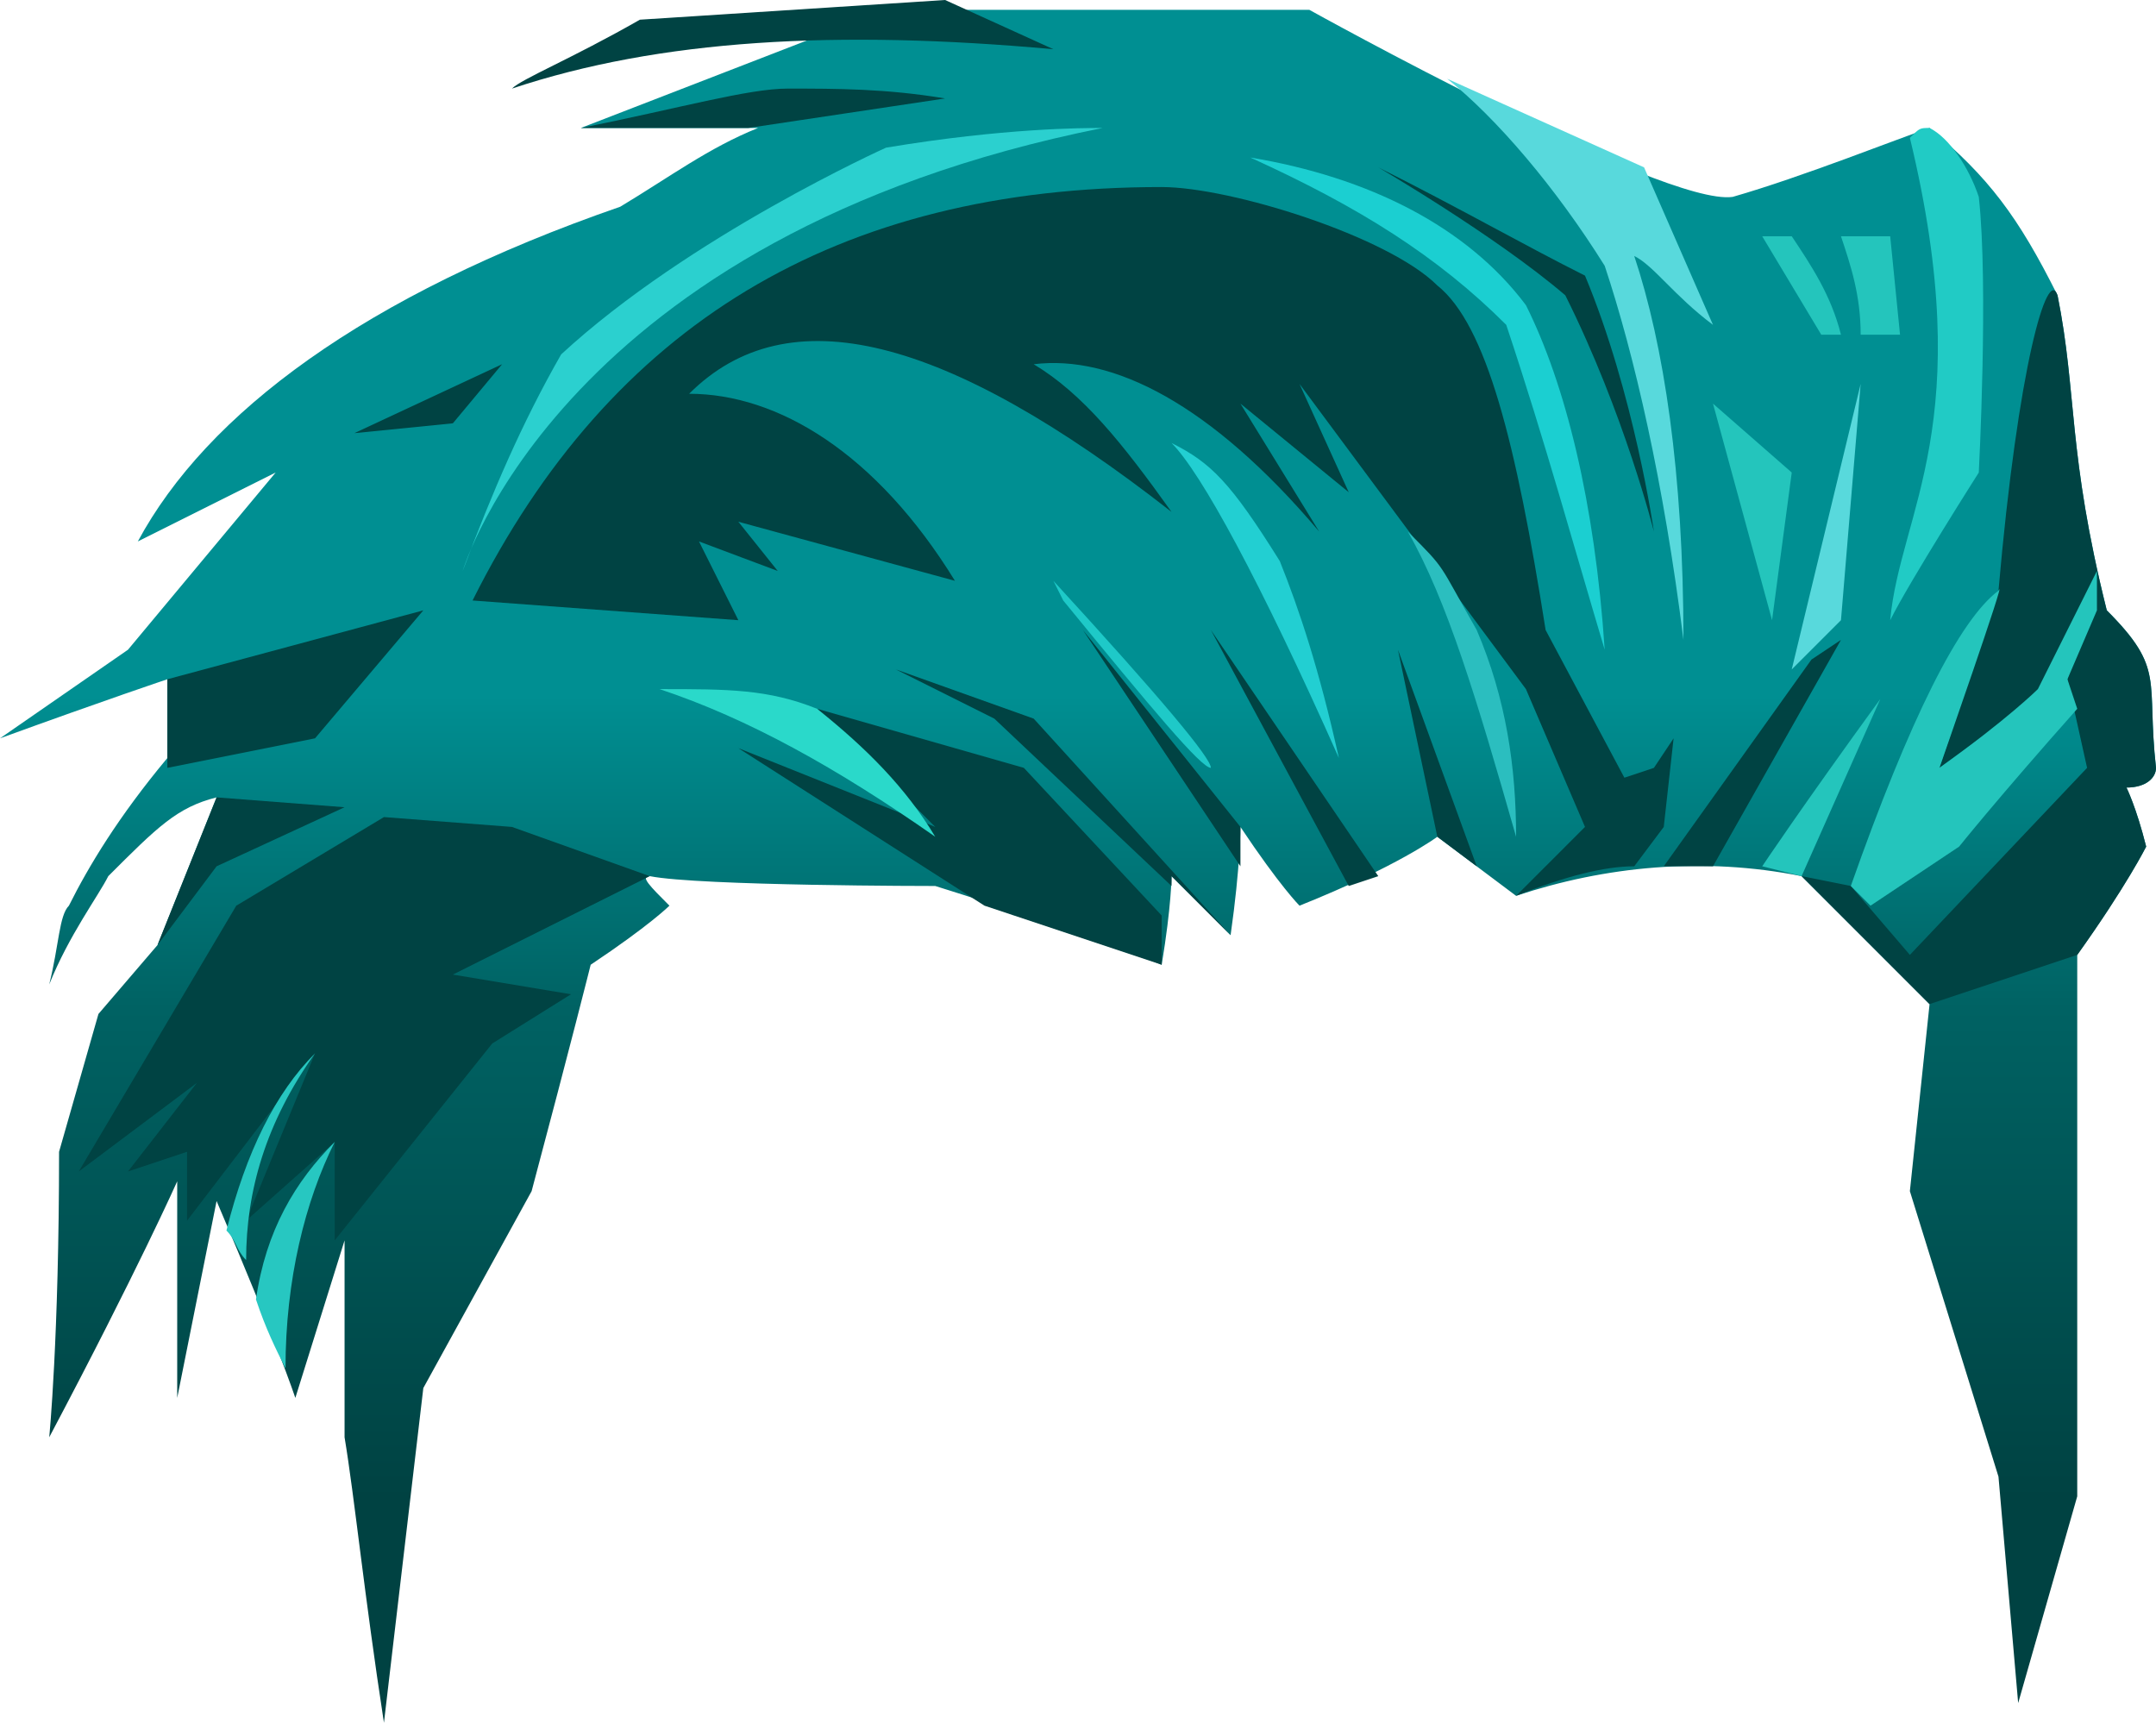 <?xml version="1.0" encoding="UTF-8" standalone="no"?>
<svg
   width="219"
   height="175"
   viewBox="0 0 219 175"
   version="1.1"
   id="svg50"
   sodipodi:docname="cb-layer-0723.svg"
   xmlns:inkscape="http://www.inkscape.org/namespaces/inkscape"
   xmlns:sodipodi="http://sodipodi.sourceforge.net/DTD/sodipodi-0.dtd"
   xmlns="http://www.w3.org/2000/svg"
   xmlns:svg="http://www.w3.org/2000/svg">
  <sodipodi:namedview
     id="namedview52"
     pagecolor="#ffffff"
     bordercolor="#666666"
     borderopacity="1.0"
     inkscape:pageshadow="2"
     inkscape:pageopacity="0.0"
     inkscape:pagecheckerboard="0" />
  <defs
     id="defs11">
    <linearGradient
       x1="97.604"
       y1="1.122"
       x2="97.604"
       y2="170.952"
       id="id-64218"
       gradientTransform="scale(1.122,0.891)"
       gradientUnits="userSpaceOnUse">
      <stop
         stop-color="#008F92"
         offset="0%"
         id="stop2" />
      <stop
         stop-color="#008F92"
         offset="46%"
         id="stop4" />
      <stop
         stop-color="#006263"
         offset="67%"
         id="stop6" />
      <stop
         stop-color="#004242"
         offset="100%"
         id="stop8" />
    </linearGradient>
  </defs>
  <g
     id="id-64219">
    <path
       d="m 60,98 c 6,-4 8,-6 8,-6 -2,-2 -3,-3 -2,-3 5,1 29,1 29,1 16,5 23,8 23,8 1,-6 1,-9 1,-9 4,4 6,6 6,6 1,-7 1,-11 1,-11 4,6 6,8 6,8 10,-4 14,-7 14,-7 l 8,6 c 9,-3 19,-4 29,-2 l 13,13 -2,19 9,29 2,23 6,-21 V 97 c 5,-7 7,-11 7,-11 -1,-4 -2,-6 -2,-6 2,0 3,-1 3,-2 -1,-9 1,-10 -5,-16 -4,-16 -3,-22 -5,-32 -4,-8 -7,-12 -13,-17 -3,1 -13,5 -20,7 C 169,21 133,1 133,1 H 90 L 59,13 H 77 C 72,15 68,18 63,21 37,30 21,42 14,55 L 28,48 13,66 0,75 c 11,-4 17,-6 17,-6 v 8 c -5,6 -8,11 -10,15 -1,1 -1,4 -2,8 2,-5 5,-9 6,-11 5,-5 7,-7 11,-8 l -6,15 -6,7 -4,14 c 0,19 -1,29 -1,29 9,-17 13,-26 13,-26 v 22 l 4,-20 c 6,14 8,20 8,20 l 5,-16 c 0,9 0,16 0,20 1,6 2,16 4,29 l 4,-34 11,-20 c 4,-15 6,-23 6,-23 z"
       fill="url(#id-64218)"
       id="id-64220"
       style="fill:url(#id-64218)" />
    <g
       transform="translate(7)"
       fill="#004343"
       id="id-64221">
      <path
         d="m 147,91 c 5,-2 9,-3 12,-3 l 3,-4 1,-9 -2,3 -3,1 -8,-15 C 147,45 144,33 139,29 134,24 118,19 111,19 78,19 55,33 41,61 l 27,2 -4,-8 8,3 -4,-5 22,6 C 82,46 72,40 63,40 73,30 89,34 112,52 107,45 103,40 98,37 c 8,-1 18,4 29,17 l -8,-13 11,9 -5,-11 23,31 6,14 z"
         id="path14" />
      <path
         d="m 176,89 13,13 15,-5 c 5,-7 7,-11 7,-11 -1,-4 -2,-6 -2,-6 2,0 3,-1 3,-2 -1,-9 1,-10 -5,-16 -4,-16 -3,-22 -5,-32 -1,-3 -4,7 -6,30 l -6,18 11,-8 4,-8 -2,7 2,9 -18,19 -6,-7 z"
         id="path16" />
      <path
         d="m 133,17 c 8,4 15,8 21,11 5,12 7,26 7,26 0,0 -3,-12 -9,-24 -7,-6 -19,-13 -19,-13 z"
         id="id-64224" />
      <path
         d="M 45,9 C 46,8 51,6 58,2 L 89,0 100,5 C 78,3 60,4 45,9 Z"
         id="id-64225" />
      <polygon
         points="180,65 177,67 162,88 167,88 "
         id="id-64226" />
      <polygon
         points="116,64 130,90 133,89 "
         id="id-64227" />
      <polygon
         points="143,88 139,85 135,66 "
         id="id-64228" />
      <polygon
         points="103,64 119,84 119,88 "
         id="id-64229" />
      <path
         d="M 52,13 H 69 L 89,10 C 83,9 78,9 73,9 69,9 62,11 52,13 Z"
         id="id-64230" />
      <polygon
         points="44,37 29,44 39,43 "
         id="id-64231" />
      <polygon
         points="36,62 25,75 10,78 10,69 "
         id="id-64232" />
      <polygon
         points="28,82 15,88 9,96 15,81 "
         id="id-64233" />
      <polygon
         points="51,101 39,99 59,89 45,84 32,83 17,92 1,119 13,110 6,119 12,117 12,124 25,107 18,124 27,116 27,126 43,106 "
         id="id-64234" />
      <polygon
         points="84,68 94,73 112,90 112,89 118,95 98,73 "
         id="id-64235" />
      <polygon
         points="97,78 76,72 88,84 68,76 93,92 111,98 111,93 "
         id="id-64236" />
    </g>
    <g
       transform="translate(23,7)"
       id="id-64237">
      <path
         d="m 44,63 c 9,3 18,8 28,15 C 69,73 65,69 60,65 55,63 51,63 44,63 Z"
         fill="#2ad9ca"
         id="id-64238" />
      <path
         d="m 84,52 c 11,12 16,18 16,19 -1,0 -6,-6 -15,-17 z"
         fill="#1ec9c8"
         id="id-64239" />
      <path
         d="m 96,38 c 3,3 9,14 17,32 -2,-9 -4,-15 -6,-20 -5,-8 -7,-10 -11,-12 z"
         fill="#22cfd2"
         id="id-64240" />
      <path
         d="m 120,47 c 4,7 7,17 11,31 0,-7 -1,-14 -4,-21 -4,-7 -3,-6 -7,-10 z"
         fill="#2bbebf"
         id="id-64241" />
      <path
         d="M 140,59 C 137,49 134,38 130,26 123,19 115,14 104,9 c 12,2 22,7 28,15 4,8 7,20 8,35 z"
         fill="#1bcfd1"
         id="id-64242" />
      <path
         d="m 124,1 c 5,4 11,11 16,19 3,9 6,22 8,38 0,-17 -2,-30 -5,-39 2,1 4,4 8,7 l -7,-16 z"
         fill="#58d9dc"
         id="id-64243" />
      <path
         d="m 156,17 c 1,0 2,0 3,0 2,3 4,6 5,10 h -2 z"
         fill="#24c5bc"
         id="id-64244" />
      <path
         d="m 164,17 c 1,3 2,6 2,10 h 4 l -1,-10 c -1,0 -3,0 -5,0 z"
         fill="#24c5bc"
         id="id-64245" />
      <polygon
         points="159,41 151,34 157,56 "
         fill="#24c5bc"
         id="id-64246" />
      <polygon
         points="164,56 166,32 159,61 "
         fill="#58d9dc"
         id="id-64247" />
      <path
         d="m 168,64 c -8,11 -12,17 -12,17 l 4,1 z"
         fill="#24c5bc"
         id="id-64248" />
      <path
         d="m 165,83 c 6,-17 11,-27 15,-30 1,-2 -6,18 -6,18 7,-5 10,-8 10,-8 4,-8 6,-12 6,-12 0,3 0,4 0,4 l -3,7 1,3 c -8,9 -12,14 -12,14 l -9,6 z"
         fill="#24c5bc"
         id="id-64249" />
      <path
         d="m 171,7 c 7,29 -1,38 -2,49 2,-4 9,-15 9,-15 0,0 1,-19 0,-28 -1,-3 -3,-6 -5,-7 -1,0 -1,0 -2,1 z"
         fill="#21cbc5"
         id="id-64250" />
      <path
         d="M 24,51 C 27,43 30,36 34,29 47,17 67,8 67,8 79,6 87,6 89,6 34,17 24,51 24,51 Z"
         fill="#2bd0cf"
         id="id-64251" />
      <path
         d="m 6,132 c -1,-2 -2,-4 -3,-7 1,-7 4,-12 8,-16 -3,6 -5,14 -5,23 z"
         fill="#27c7c1"
         id="id-64252" />
      <path
         d="m 0,118 c 1,1 1,2 2,3 0,-7 2,-14 7,-21 -4,4 -7,10 -9,18 z"
         fill="#27c7c1"
         id="id-64253" />
    </g>
  </g>
</svg>
